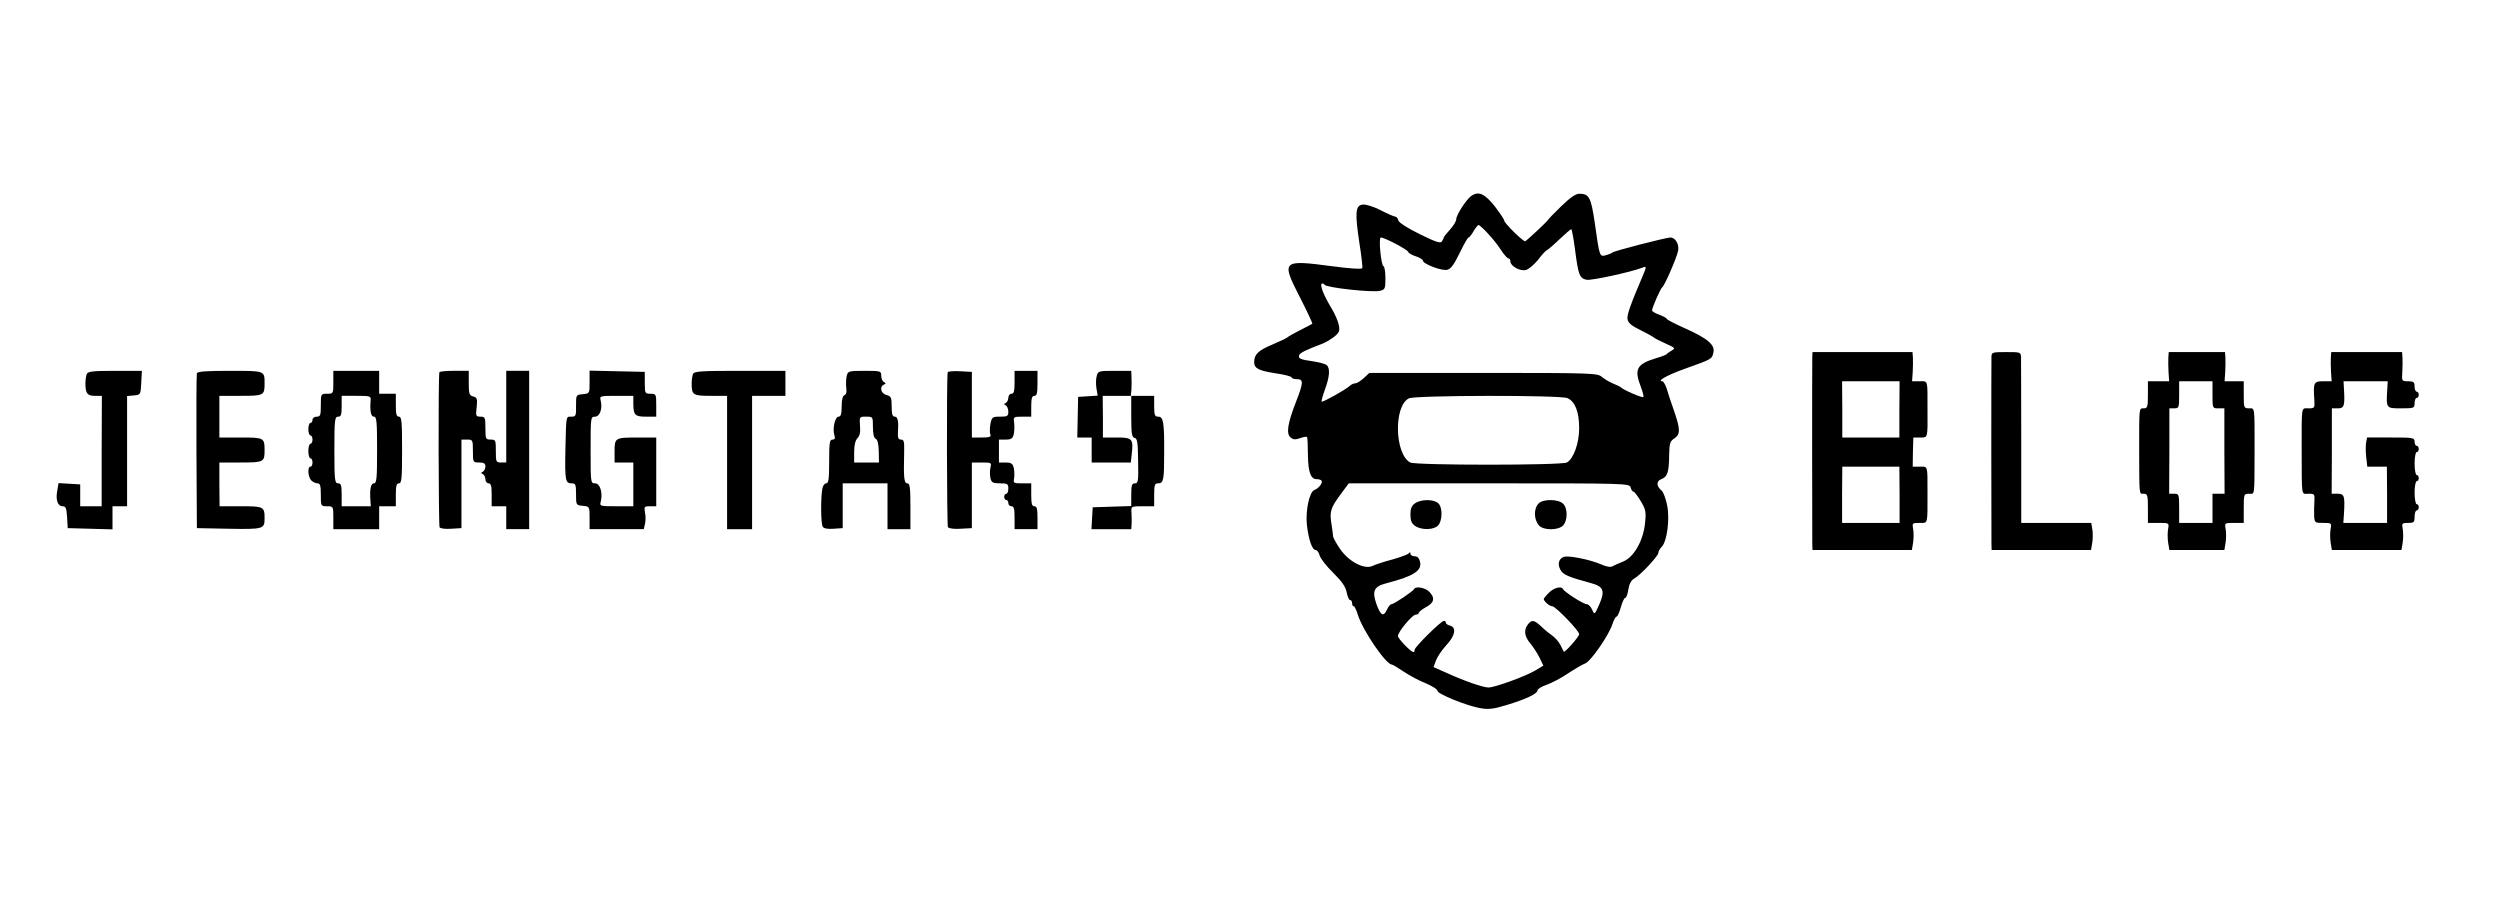 <?xml version="1.0" standalone="no"?>
<!DOCTYPE svg PUBLIC "-//W3C//DTD SVG 20010904//EN"
 "http://www.w3.org/TR/2001/REC-SVG-20010904/DTD/svg10.dtd">
<svg version="1.0" xmlns="http://www.w3.org/2000/svg"
 width="1200pt" height="436pt" viewBox="0 0 1200 436"
 preserveAspectRatio="xMidYMid meet">

<g transform="translate(0,436) scale(0.1,-0.1)"
fill="#000000" stroke="none">
<path d="M7059 3417 c-24 -19 -69 -90 -69 -109 0 -9 -13 -32 -30 -50 -16 -18
-30 -35 -30 -38 0 -3 -4 -11 -9 -19 -7 -10 -29 -3 -106 35 -59 29 -100 55
-103 66 -2 10 -9 18 -14 18 -6 0 -38 14 -71 31 -33 17 -71 29 -86 27 -35 -4
-38 -38 -16 -184 10 -62 16 -116 14 -121 -2 -6 -63 -2 -144 9 -242 32 -246 28
-156 -148 35 -68 62 -126 60 -128 -2 -2 -29 -16 -59 -31 -30 -15 -57 -31 -60
-34 -3 -4 -36 -19 -73 -35 -67 -28 -87 -47 -87 -84 0 -30 20 -41 103 -54 43
-6 77 -15 77 -20 0 -4 11 -8 25 -8 33 0 32 -16 -5 -111 -40 -103 -47 -151 -25
-169 13 -11 23 -11 46 -3 16 6 31 8 33 5 2 -4 4 -42 4 -84 1 -84 13 -118 42
-118 10 0 21 -3 24 -8 6 -10 -15 -37 -35 -44 -24 -9 -43 -99 -36 -167 8 -70
25 -121 42 -121 7 0 16 -12 19 -26 4 -14 33 -52 65 -83 42 -42 60 -67 65 -94
4 -20 11 -37 16 -37 6 0 10 -7 10 -15 0 -8 3 -15 8 -15 4 0 13 -19 20 -42 24
-76 135 -238 163 -238 4 0 29 -15 57 -34 27 -18 75 -44 106 -56 31 -13 56 -29
56 -36 0 -15 138 -71 204 -83 40 -7 63 -5 125 14 94 28 151 55 151 71 0 7 20
19 44 27 25 9 71 33 103 55 32 21 68 42 81 47 26 8 114 134 132 190 6 19 15
35 19 35 5 0 14 20 21 45 7 25 16 45 21 45 5 0 12 18 15 40 4 26 14 45 27 52
29 15 117 109 117 124 0 7 7 20 16 29 26 25 40 135 26 201 -6 31 -18 61 -25
68 -27 22 -28 46 -3 56 30 11 37 33 38 115 1 56 4 67 24 80 31 20 30 45 -2
137 -14 40 -30 88 -35 106 -6 17 -15 32 -20 32 -29 0 27 31 106 59 132 47 132
47 139 77 10 38 -26 69 -136 118 -49 22 -88 42 -88 46 0 3 -16 12 -35 19 -19
7 -35 16 -35 21 0 13 40 104 48 110 12 8 70 142 77 176 6 31 -13 64 -37 64
-20 0 -273 -65 -278 -72 -3 -3 -17 -9 -31 -13 -31 -8 -31 -10 -54 155 -18 122
-27 140 -74 140 -18 0 -45 -19 -88 -61 -35 -34 -63 -63 -63 -65 0 -4 -100 -98
-109 -102 -9 -3 -101 87 -101 100 0 5 -21 36 -46 69 -49 61 -79 74 -115 46z
m84 -179 c22 -23 50 -59 63 -80 14 -21 29 -38 34 -38 6 0 10 -7 10 -15 0 -22
46 -48 74 -41 13 3 39 25 58 48 18 24 37 45 43 47 5 2 33 26 61 53 28 26 53
48 56 48 3 0 11 -44 18 -97 16 -124 22 -139 56 -146 24 -4 209 36 267 58 21 9
21 5 3 -37 -59 -138 -77 -189 -74 -209 2 -18 18 -32 63 -54 33 -16 62 -33 65
-36 3 -3 28 -16 55 -28 45 -20 48 -23 30 -33 -11 -6 -22 -14 -25 -18 -3 -3
-25 -12 -50 -19 -94 -29 -107 -52 -74 -138 9 -24 15 -46 12 -49 -5 -5 -98 35
-108 47 -3 3 -20 11 -37 18 -18 7 -42 22 -54 32 -21 18 -47 19 -569 19 l-547
0 -27 -25 c-15 -14 -33 -25 -41 -25 -7 0 -20 -6 -27 -13 -18 -17 -129 -79
-134 -75 -2 3 5 29 16 59 23 62 25 102 8 117 -7 5 -35 13 -62 17 -64 9 -76 14
-70 30 5 12 34 26 111 55 18 7 44 23 59 35 23 19 26 28 20 56 -3 17 -19 53
-34 78 -36 59 -57 110 -48 119 4 3 10 1 14 -5 9 -14 230 -38 266 -29 24 6 26
10 26 60 0 30 -4 56 -9 58 -12 4 -25 138 -13 138 18 0 132 -60 132 -70 0 -4
16 -14 35 -20 19 -6 35 -16 35 -21 0 -16 92 -51 117 -44 17 4 33 26 59 80 20
41 39 75 43 75 4 0 15 14 24 30 10 17 21 30 24 30 4 0 25 -19 46 -42z m381
-789 c37 -17 56 -67 56 -144 0 -73 -27 -147 -59 -165 -27 -14 -725 -14 -752 0
-75 41 -80 272 -6 308 32 15 728 16 761 1z m303 -429 c3 -11 9 -20 14 -20 4 0
20 -21 35 -46 24 -40 26 -52 20 -106 -8 -83 -54 -163 -104 -183 -21 -8 -44
-19 -52 -23 -9 -6 -30 -2 -55 9 -52 23 -157 44 -179 36 -24 -9 -31 -35 -16
-62 13 -24 37 -34 147 -64 60 -16 68 -37 40 -101 -23 -52 -23 -52 -35 -26 -6
14 -18 26 -26 26 -16 0 -108 59 -114 73 -7 15 -44 6 -67 -18 -14 -13 -25 -27
-25 -30 0 -11 28 -35 41 -35 15 0 129 -117 129 -134 0 -12 -70 -91 -74 -84 -1
2 -8 16 -16 32 -8 16 -26 36 -39 45 -13 9 -37 28 -53 44 -34 32 -46 33 -64 10
-21 -27 -17 -58 12 -92 14 -17 34 -48 44 -68 l18 -38 -40 -24 c-47 -28 -194
-81 -223 -81 -26 0 -118 32 -201 70 l-63 28 12 33 c7 18 29 50 50 73 42 45 49
85 17 93 -11 3 -20 9 -20 14 0 5 -4 9 -9 9 -14 0 -141 -126 -141 -139 0 -6 -2
-11 -5 -11 -13 0 -75 65 -75 77 0 20 69 103 86 103 8 0 14 4 14 8 0 5 16 17
35 28 40 21 44 45 15 74 -20 20 -65 27 -72 13 -5 -11 -97 -73 -109 -73 -5 0
-15 -11 -21 -25 -17 -38 -31 -30 -51 25 -22 63 -12 85 46 100 132 34 174 61
163 104 -4 17 -13 26 -26 26 -11 0 -20 6 -20 13 0 8 -3 8 -8 1 -4 -5 -38 -18
-77 -29 -38 -10 -82 -24 -96 -31 -39 -20 -117 21 -158 83 -17 25 -31 51 -32
57 0 6 -4 34 -8 61 -10 59 -4 78 46 145 l37 50 674 0 c665 0 674 0 679 -20z"/>
<path d="M6792 1944 c-16 -11 -22 -25 -22 -54 0 -29 6 -43 22 -54 31 -22 91
-20 111 2 21 23 22 86 1 106 -20 20 -83 21 -112 0z"/>
<path d="M7386 1944 c-25 -24 -24 -78 1 -106 22 -25 94 -24 116 0 23 25 22 85
-1 105 -24 22 -95 22 -116 1z"/>
<path d="M8699 2648 c-1 -31 -1 -866 0 -900 l1 -28 239 0 238 0 6 36 c3 20 3
49 0 65 -5 28 -4 29 31 29 41 0 38 -11 38 145 0 134 2 125 -36 125 l-35 0 1
70 2 70 33 0 c37 0 36 -7 35 140 0 140 3 130 -38 130 l-36 0 3 43 c1 23 2 54
1 70 l-2 27 -240 0 -240 0 -1 -22z m418 -253 l0 -135 -137 0 -137 0 0 135 -1
135 138 0 138 0 -1 -135z m1 -410 l0 -135 -138 0 -138 0 0 135 1 135 137 0
137 0 1 -135z"/>
<path d="M9559 2648 c-1 -31 -1 -866 0 -900 l1 -28 239 0 238 0 6 36 c3 20 3
49 0 65 l-5 29 -168 0 -168 0 0 383 c0 210 -1 394 -1 410 -1 27 -2 27 -71 27
-66 0 -70 -1 -71 -22z"/>
<path d="M10408 2643 c-1 -16 0 -47 1 -70 l3 -43 -51 0 -51 0 0 -65 c0 -58 -2
-65 -20 -65 -23 0 -22 9 -22 -205 1 -219 -1 -205 22 -205 18 0 20 -7 20 -70
l0 -70 51 0 c51 0 51 0 46 -29 -3 -16 -3 -45 0 -65 l6 -36 132 0 132 0 6 36
c3 20 3 49 0 65 -5 29 -5 29 41 29 l46 0 0 70 c0 68 1 70 25 70 29 0 26 -18
27 205 0 219 2 205 -27 205 -24 0 -25 2 -25 65 l0 65 -46 0 -46 0 3 43 c1 23
2 54 1 70 l-2 27 -135 0 -135 0 -2 -27z m212 -178 c0 -65 0 -65 28 -65 l29 0
0 -205 1 -205 -29 0 -29 0 0 -70 0 -70 -80 0 -80 0 0 70 c0 67 -1 70 -24 70
l-24 0 1 205 0 205 24 0 c22 0 23 4 23 65 l0 65 80 0 80 0 0 -65z"/>
<path d="M11188 2643 c-1 -16 0 -47 1 -70 l3 -43 -41 0 c-45 0 -48 -6 -42 -92
2 -36 1 -38 -28 -38 -36 0 -33 17 -33 -205 1 -226 -3 -205 33 -205 29 0 30 -2
28 -37 -1 -21 -2 -53 -1 -70 2 -32 4 -33 43 -33 40 0 41 -1 36 -29 -3 -16 -3
-45 0 -65 l6 -36 167 0 167 0 6 36 c3 20 3 49 0 65 -5 27 -3 29 26 29 28 0 31
3 31 30 0 17 5 30 10 30 6 0 10 7 10 15 0 8 -4 15 -10 15 -5 0 -10 25 -10 55
0 30 5 55 10 55 6 0 10 7 10 15 0 8 -4 15 -10 15 -5 0 -10 25 -10 55 0 30 5
55 10 55 6 0 10 7 10 15 0 8 -4 15 -10 15 -5 0 -10 9 -10 20 0 19 -7 20 -114
20 l-114 0 -5 -26 c-2 -14 -2 -45 1 -70 l5 -44 47 0 47 0 1 -135 0 -135 -105
0 -105 0 3 43 c5 86 2 97 -30 97 l-29 0 1 205 0 205 29 0 c30 0 34 12 29 93
l-2 37 106 0 106 0 -2 -37 c-6 -94 -6 -93 66 -93 63 0 65 1 65 25 0 14 5 25
10 25 6 0 10 7 10 15 0 8 -4 15 -10 15 -5 0 -10 11 -10 25 0 21 -5 25 -31 25
-30 0 -31 1 -28 43 1 23 2 54 1 70 l-2 27 -170 0 -170 0 -2 -27z"/>
<path d="M416 2564 c-3 -9 -6 -28 -6 -44 0 -48 9 -60 45 -60 l34 0 -1 -265 0
-265 -52 0 -51 0 0 52 0 53 -52 3 -52 3 -6 -35 c-9 -45 2 -76 25 -76 16 0 19
-9 22 -52 l3 -53 108 -3 107 -3 0 56 0 55 35 0 35 0 0 264 0 265 33 3 c32 3
32 4 35 61 l3 57 -129 0 c-109 0 -131 -3 -136 -16z"/>
<path d="M945 2568 c-2 -7 -3 -177 -2 -378 l2 -365 154 -3 c166 -3 171 -1 171
50 0 56 -4 58 -114 58 l-102 0 -1 105 0 105 102 0 c112 0 115 2 115 60 0 58
-3 60 -114 60 l-103 0 0 100 0 100 103 0 c111 0 114 2 114 60 0 61 2 60 -166
60 -115 0 -156 -3 -159 -12z"/>
<path d="M1600 2525 c0 -54 0 -55 -30 -55 -30 0 -30 -1 -30 -55 0 -48 -2 -55
-20 -55 -11 0 -20 -7 -20 -15 0 -8 -4 -15 -10 -15 -5 0 -10 -13 -10 -30 0 -16
5 -30 10 -30 6 0 10 -9 10 -20 0 -11 -4 -20 -10 -20 -5 0 -10 -16 -10 -35 0
-19 5 -35 10 -35 6 0 10 -9 10 -20 0 -11 -4 -20 -10 -20 -15 0 -12 -49 4 -66
8 -8 22 -14 30 -14 13 0 16 -12 16 -55 0 -54 0 -55 30 -55 30 0 30 -1 30 -55
l0 -55 110 0 110 0 0 55 0 55 40 0 40 0 0 55 c0 42 3 55 15 55 13 0 15 24 15
160 0 136 -2 160 -15 160 -12 0 -15 13 -15 55 l0 55 -40 0 -40 0 0 55 0 55
-110 0 -110 0 0 -55z m179 -87 c-4 -50 1 -78 16 -78 13 0 15 -24 15 -160 0
-136 -2 -160 -15 -160 -15 0 -21 -27 -17 -82 l2 -28 -70 0 -70 0 0 55 c0 46
-3 55 -17 55 -16 0 -18 14 -18 160 0 146 2 160 18 160 14 0 17 9 17 50 l0 50
70 0 c67 0 71 -1 69 -22z"/>
<path d="M2109 2573 c-6 -28 -4 -735 1 -744 4 -6 28 -9 56 -7 l49 3 0 213 0
212 28 0 c26 0 27 -2 27 -55 0 -54 0 -55 30 -55 23 0 30 -5 30 -19 0 -11 -6
-22 -12 -25 -10 -5 -10 -7 0 -12 6 -3 12 -14 12 -25 0 -10 7 -19 15 -19 12 0
15 -13 15 -55 l0 -55 35 0 35 0 0 -55 0 -55 55 0 55 0 0 380 0 380 -55 0 -55
0 0 -220 0 -220 -25 0 c-24 0 -25 3 -25 55 0 52 -1 55 -25 55 -24 0 -25 3 -25
55 0 51 -2 55 -24 55 -22 0 -23 3 -18 46 4 40 2 46 -17 51 -18 5 -21 12 -21
64 l0 59 -70 0 c-38 0 -71 -3 -71 -7z"/>
<path d="M2830 2526 c0 -54 0 -55 -32 -58 -33 -3 -33 -3 -33 -55 1 -49 -1 -53
-22 -53 -27 0 -25 9 -29 -155 -3 -151 0 -165 29 -165 20 0 22 -5 22 -52 0 -52
0 -53 33 -56 32 -3 32 -4 32 -58 l0 -54 130 0 130 0 6 25 c3 14 4 39 0 55 -5
28 -3 30 24 30 l30 0 0 165 0 165 -84 0 c-114 0 -116 -1 -116 -66 l0 -54 45 0
45 0 0 -105 0 -105 -81 0 c-81 0 -81 0 -75 24 10 42 -4 86 -28 86 -21 0 -21 4
-21 160 0 156 0 160 21 160 24 0 37 40 27 79 -5 20 -2 21 76 21 l81 0 0 -34
c0 -58 7 -66 61 -66 l49 0 0 55 c0 53 -1 55 -27 55 -27 0 -28 2 -28 52 l0 53
-132 3 -133 3 0 -55z"/>
<path d="M3326 2564 c-3 -9 -6 -28 -6 -44 0 -56 6 -60 91 -60 l79 0 0 -320 0
-320 60 0 60 0 0 320 0 320 80 0 80 0 0 60 0 60 -219 0 c-190 0 -220 -2 -225
-16z"/>
<path d="M4064 2555 c-3 -14 -4 -39 -2 -56 3 -20 0 -33 -9 -36 -8 -3 -13 -22
-13 -54 0 -36 -4 -49 -15 -49 -17 0 -30 -58 -20 -89 5 -15 2 -21 -9 -21 -14 0
-16 -16 -16 -105 0 -84 -3 -105 -14 -105 -8 0 -17 -12 -19 -27 -8 -44 -7 -167
2 -181 5 -9 24 -12 52 -10 l44 3 0 108 0 107 108 0 107 0 0 -110 0 -110 55 0
55 0 0 110 c0 91 -3 110 -15 110 -16 0 -18 28 -15 153 1 47 -1 57 -15 57 -12
0 -16 8 -15 28 4 59 0 82 -15 82 -11 0 -15 12 -15 49 0 44 -3 49 -25 55 -27 7
-35 40 -12 50 10 5 10 7 0 12 -7 3 -13 17 -13 30 0 23 -2 24 -80 24 -77 0 -80
-1 -86 -25z m126 -245 c0 -33 5 -52 13 -56 9 -3 14 -24 15 -59 l1 -55 -59 0
-60 0 0 51 c0 33 6 56 16 66 11 11 15 30 12 60 -3 43 -3 43 29 43 33 0 33 0
33 -50z"/>
<path d="M4549 2573 c-6 -29 -4 -735 1 -743 4 -7 30 -10 61 -8 l54 3 0 158 0
157 48 0 c46 0 47 -1 41 -25 -3 -14 -3 -36 0 -50 5 -21 12 -25 46 -25 36 0 40
-3 40 -25 0 -14 -4 -25 -10 -25 -5 0 -10 -7 -10 -15 0 -8 5 -15 10 -15 6 0 10
-7 10 -15 0 -8 7 -15 15 -15 12 0 15 -13 15 -55 l0 -55 55 0 55 0 0 55 c0 42
-3 55 -15 55 -12 0 -15 13 -15 55 l0 55 -44 0 c-41 0 -43 1 -38 25 2 13 1 36
-2 50 -5 20 -13 25 -39 25 l-32 0 0 55 0 55 32 0 c26 0 34 5 39 25 3 14 4 39
2 55 -4 29 -4 30 39 30 l43 0 0 50 c0 38 4 50 15 50 12 0 15 13 15 60 l0 60
-55 0 -55 0 0 -55 c0 -42 -3 -55 -15 -55 -8 0 -15 -9 -15 -19 0 -11 -6 -22
-12 -25 -10 -5 -10 -7 0 -12 6 -3 12 -17 12 -30 0 -21 -4 -24 -40 -24 -37 0
-39 -2 -46 -35 -3 -19 -4 -42 0 -50 4 -12 -4 -15 -42 -15 l-47 0 0 157 0 158
-57 3 c-32 2 -59 -1 -59 -5z"/>
<path d="M5264 2554 c-4 -14 -4 -40 -1 -59 l6 -34 -47 -3 -47 -3 -2 -97 -2
-98 34 0 35 0 0 -60 0 -60 94 0 94 0 4 37 c9 77 4 83 -71 83 l-67 0 0 100 -1
100 68 0 69 0 0 -99 c0 -83 3 -100 16 -103 13 -2 16 -21 17 -111 2 -96 0 -107
-15 -107 -15 0 -18 -9 -18 -55 l0 -54 -92 -3 -93 -3 -3 -52 -3 -53 95 0 96 0
2 28 c0 15 0 39 -1 55 -2 26 -1 27 53 27 l56 0 0 55 c0 48 3 55 19 55 26 0 29
16 29 145 1 147 -4 175 -28 175 -17 0 -20 7 -20 50 l0 50 -56 0 -56 0 3 33 c1
17 1 44 0 60 l-1 27 -80 0 c-77 0 -80 -1 -86 -26z"/>
</g>
</svg>
